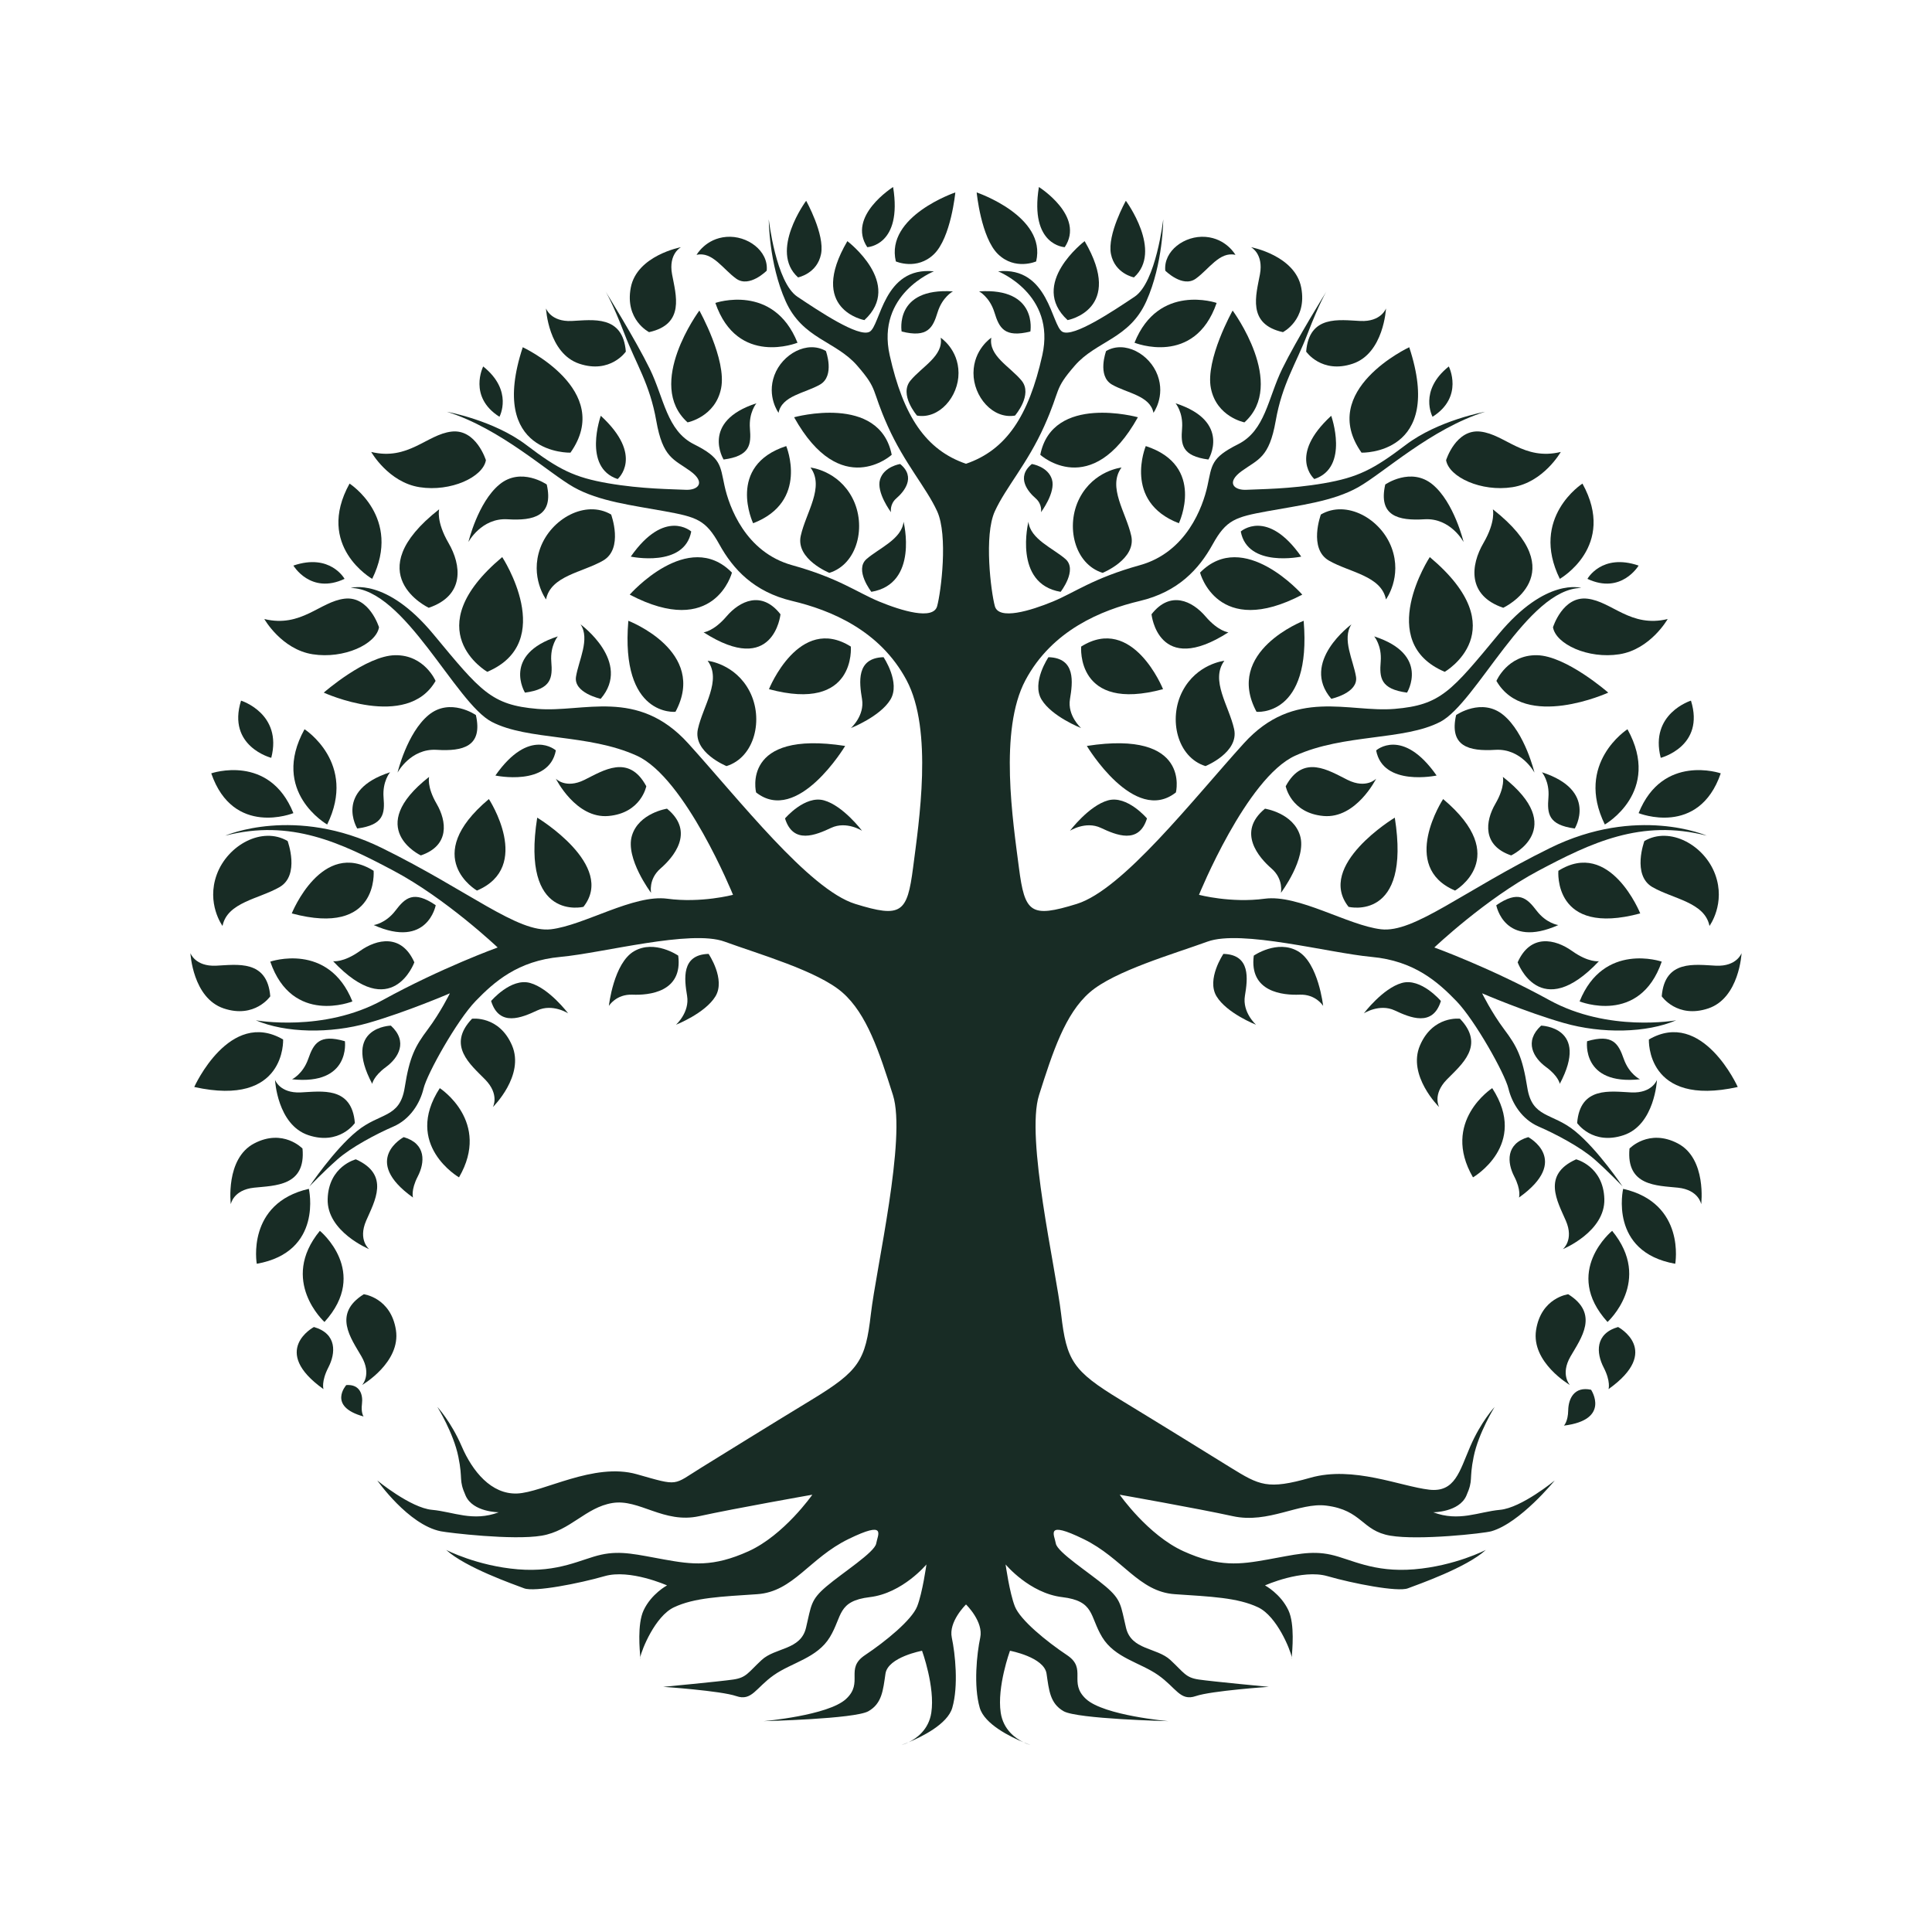 <?xml version="1.0" encoding="utf-8"?>
<!-- Generator: Adobe Illustrator 16.0.0, SVG Export Plug-In . SVG Version: 6.00 Build 0)  -->
<!DOCTYPE svg PUBLIC "-//W3C//DTD SVG 1.1//EN" "http://www.w3.org/Graphics/SVG/1.1/DTD/svg11.dtd">
<svg version="1.1" id="Layer_1" xmlns="http://www.w3.org/2000/svg" xmlns:xlink="http://www.w3.org/1999/xlink" x="0px" y="0px"
	 width="1024px" height="1024px" viewBox="0 0 1024 1024" xml:space="preserve">
<g>
	<path fill="#182c25" d="M481.552,923.432c-2.263,0.941-3.735,1.445-3.735,1.445S479.392,924.483,481.552,923.432z"/>
	<path fill="#182c25" d="M339.321,879.067c0.081,0.202,0.08-0.066,0.037-0.694C339.296,878.717,339.279,878.963,339.321,879.067z"/>
	<path fill="#182c25" d="M447.951,395.363C392.474,386.749,400.743,420,400.743,420
		C422.797,437.401,447.951,395.363,447.951,395.363z"/>
	<path fill="#182c25" d="M284.735,433.366c-8.782,55.451,24.495,47.282,24.495,47.282
		C326.697,458.647,284.735,433.366,284.735,433.366z"/>
	<path fill="#182c25" d="M416.077,433.783c4.308,13.956,16.368,8.787,24.465,4.997c8.097-3.79,16.367,1.551,16.367,1.551
		s-9.992-13.267-20.158-16.111C426.587,421.375,416.077,433.783,416.077,433.783z"/>
	<path fill="#182c25" d="M358.267,543.144c0,0,15.467-6.051,20.944-15.074c5.478-9.022-3.64-22.486-3.64-22.486
		c-14.6,0.389-12.872,13.396-11.402,22.216C365.638,536.616,358.267,543.144,358.267,543.144z"/>
	<path fill="#182c25" d="M450.995,385.887c0,0,15.467-6.05,20.944-15.073s-3.64-22.487-3.64-22.487
		c-14.6,0.389-12.872,13.396-11.403,22.216C458.366,379.36,450.995,385.887,450.995,385.887z"/>
	<path fill="#182c25" d="M284.764,535.548c8.098-3.79,16.367,1.551,16.367,1.551s-9.992-13.265-20.158-16.11
		c-10.165-2.845-20.675,9.564-20.675,9.564C264.606,544.509,276.667,539.34,284.764,535.548z"/>
	<path fill="#182c25" d="M350.09,460.316c6.547-5.686,18.607-19.296,3.446-31.701c0,0-14.989,2.283-18.607,14.322
		s10.166,30.301,10.166,30.301S343.543,466.001,350.09,460.316z"/>
	<path fill="#182c25" d="M477.098,245.931c0,0-8.588,1.309-10.662,8.207c-2.072,6.898,5.825,17.362,5.825,17.362
		s-0.889-4.146,2.863-7.404S485.786,253.039,477.098,245.931z"/>
	<path fill="#182c25" d="M336.109,504.147c-10.893,6.274-13.399,29.016-13.399,29.016s3.838-6.325,12.502-5.97
		c8.664,0.357,26.776-1.269,24.261-20.695C359.473,506.499,347.002,497.874,336.109,504.147z"/>
	<path fill="#182c25" d="M385.064,406.044c14.989-4.652,19.814-24.982,12.233-39.626s-22.226-16.196-22.226-16.196
		c7.581,10.337-2.413,23.776-5.168,36.181C367.147,398.808,385.064,406.044,385.064,406.044z"/>
	<path fill="#182c25" d="M439.579,303.628c14.989-4.652,19.813-24.982,12.233-39.626c-7.58-14.645-22.225-16.195-22.225-16.195
		c7.58,10.337-2.413,23.776-5.169,36.181C421.661,296.393,439.579,303.628,439.579,303.628z"/>
	<path fill="#182c25" d="M508.033,197.661c-0.064-12.542-9.446-18.663-9.446-18.663c1.556,9.626-9.865,15.269-16.026,22.715
		c-6.162,7.448,3.469,18.553,3.469,18.553C497.792,222.305,508.098,210.205,508.033,197.661z"/>
	<path fill="#182c25" d="M114.927,463.43c-5.71,15.47,3.014,27.334,3.014,27.334c2.528-12.568,19.191-14.243,30.213-20.566
		c11.022-6.324,4.292-24.438,4.292-24.438C138.907,437.822,120.636,447.96,114.927,463.43z"/>
	<path fill="#182c25" d="M390.254,147.731c6.965,4.943,16.121-4.269,16.121-4.269c1.028-10.499-10.307-18.79-21.356-17.913
		c-11.048,0.875-15.829,9.542-15.829,9.542C377.571,133.093,383.289,142.788,390.254,147.731z"/>
	<path fill="#182c25" d="M410.447,198.909c-4.154,11.254,2.193,19.885,2.193,19.885c1.839-9.143,13.96-10.361,21.979-14.962
		s3.123-17.779,3.123-17.779C427.891,180.279,414.6,187.654,410.447,198.909z"/>
	<path fill="#182c25" d="M323.914,272.703c-13.54-7.938-31.81,2.2-37.52,17.67c-5.709,15.47,3.015,27.335,3.015,27.335
		c2.528-12.568,19.191-14.243,30.213-20.567C330.644,290.817,323.914,272.703,323.914,272.703z"/>
	<path fill="#182c25" d="M358.016,377.272c17.229-32.046-24.982-48.241-24.982-48.241
		C328.727,380.201,358.016,377.272,358.016,377.272z"/>
	<path fill="#182c25" d="M318.388,370.381c16.712-19.469-10.682-39.455-10.682-39.455c5.168,7.753-1.034,19.125-2.412,27.739
		C303.917,367.279,318.388,370.381,318.388,370.381z"/>
	<path fill="#182c25" d="M459.291,296.296c-6.576,5.733,2.552,17.384,2.552,17.384c25.304-4.248,17.066-37.142,17.066-37.142
		C477.913,285.802,465.867,290.563,459.291,296.296z"/>
	<path fill="#182c25" d="M278.245,367.107c14.128-1.896,14.645-7.925,13.955-16.454c-0.688-8.528,3.446-13.353,3.446-13.353
		C265.84,346.948,278.245,367.107,278.245,367.107z"/>
	<path fill="#182c25" d="M397.479,227.105c-0.688-8.528,3.446-13.353,3.446-13.353c-29.806,9.648-17.401,29.807-17.401,29.807
		C397.651,241.664,398.168,235.634,397.479,227.105z"/>
	<path fill="#182c25" d="M496.93,165.574c2.51-8.18,8.134-11.136,8.134-11.136c-31.263-2.044-27.181,21.271-27.181,21.271
		C491.713,179.167,494.42,173.754,496.93,165.574z"/>
	<path fill="#182c25" d="M189.343,439.123c14.128-1.896,14.645-7.925,13.956-16.454c-0.688-8.528,3.446-13.353,3.446-13.353
		C176.938,418.965,189.343,439.123,189.343,439.123z"/>
	<path fill="#182c25" d="M230.943,479.783c-11.771-8.04-16.188-3.902-21.379,2.9c-5.191,6.801-11.491,7.623-11.491,7.623
		C226.685,503.066,230.943,479.783,230.943,479.783z"/>
	<path fill="#182c25" d="M182.81,551.874c-13.68-4.008-16.602,1.292-19.437,9.366c-2.834,8.072-8.573,10.802-8.573,10.802
		C185.956,575.333,182.81,551.874,182.81,551.874z"/>
	<path fill="#182c25" d="M258.259,356.081c37.388-15.851,7.925-60.819,7.925-60.819C220.01,334.027,258.259,356.081,258.259,356.081
		z"/>
	<path fill="#182c25" d="M458.146,169.667c20.879-19.177-9.025-41.856-9.025-41.856
		C427.827,164.116,458.146,169.667,458.146,169.667z"/>
	<path fill="#182c25" d="M302.353,239.922c23.443-33.158-25.278-55.882-25.278-55.882
		C258.223,241.307,302.353,239.922,302.353,239.922z"/>
	<path fill="#182c25" d="M227.247,322.139c19.296-6.547,17.229-22.743,10.509-34.286c-6.719-11.543-4.996-17.918-4.996-17.918
		C188.999,304.221,227.247,322.139,227.247,322.139z"/>
	<path fill="#182c25" d="M176.531,509.446c31.296,33.207,43.082,0.604,43.082,0.604c-6.794-15.283-19.877-12.382-28.81-6.027
		C181.871,510.379,176.531,509.446,176.531,509.446z"/>
	<path fill="#182c25" d="M204.549,565.566c6.645-4.857,11.834-13.495,2.624-21.965c0,0-25.943,0.658-9.887,30.852
		C197.286,574.453,197.904,570.425,204.549,565.566z"/>
	<path fill="#182c25" d="M213.979,602.699c0,0-22.922,12.168,4.92,32.021c0,0-1.245-3.881,2.535-11.193
		C225.213,616.214,226.003,606.17,213.979,602.699z"/>
	<path fill="#182c25" d="M166.385,703.34c0,0-23.565,12.51,5.058,32.918c0,0-1.279-3.988,2.606-11.509
		C177.934,717.232,178.745,706.905,166.385,703.34z"/>
	<path fill="#182c25" d="M191.849,744.09c0.607-4.796-0.983-10.495-8.314-9.982c0,0-10.185,11.337,9.175,16.665
		C192.709,750.772,191.241,748.885,191.849,744.09z"/>
	<path fill="#182c25" d="M252.796,472.019c29.816-12.641,6.321-48.502,6.321-48.502
		C222.292,454.431,252.796,472.019,252.796,472.019z"/>
	<path fill="#182c25" d="M154.644,484.124c46.428,12.496,43.388-22.584,43.388-22.584
		C170.598,444.329,154.644,484.124,154.644,484.124z"/>
	<path fill="#182c25" d="M407.567,365.272c46.427,12.496,43.387-22.583,43.387-22.583
		C423.521,325.478,407.567,365.272,407.567,365.272z"/>
	<path fill="#182c25" d="M387.947,303.497c-23.154-23.64-54.183,11.671-54.183,11.671
		C378.816,338.792,387.947,303.497,387.947,303.497z"/>
	<path fill="#182c25" d="M420.892,221.153c24.77,44.433,51.733,19.894,51.733,19.894
		C466.189,208.589,420.892,221.153,420.892,221.153z"/>
	<path fill="#182c25" d="M150.058,550.951c-28.4-16.536-47.101,25.175-47.101,25.175
		C151.751,586.971,150.058,550.951,150.058,550.951z"/>
	<path fill="#182c25" d="M223.05,453.388c15.389-5.222,13.739-18.137,8.381-27.343s-3.984-14.29-3.984-14.29
		C192.547,439.098,223.05,453.388,223.05,453.388z"/>
	<path fill="#182c25" d="M385.096,326.67c-6.929,8.09-12.182,8.466-12.182,8.466c37.306,23.955,40.76-9.552,40.76-9.552
		C403.678,312.772,392.025,318.58,385.096,326.67z"/>
	<path fill="#182c25" d="M197.269,306.806c16.023-32.563-12-50.494-12-50.494C166.894,289.552,197.269,306.806,197.269,306.806z"/>
	<path fill="#182c25" d="M155.502,430.977c-12.735-31.747-43.535-21.088-43.535-21.088
		C123.664,443.836,155.502,430.977,155.502,430.977z"/>
	<path fill="#182c25" d="M379.157,160.562c11.697,33.948,43.536,21.088,43.536,21.088
		C409.957,149.904,379.157,160.562,379.157,160.562z"/>
	<path fill="#182c25" d="M143.775,401.667c6.05-23.479-16.018-30.318-16.018-30.318
		C120.191,395.651,143.775,401.667,143.775,401.667z"/>
	<path fill="#182c25" d="M186.783,530.775c-12.735-31.747-43.534-21.089-43.534-21.089
		C154.946,543.634,186.783,530.775,186.783,530.775z"/>
	<path fill="#182c25" d="M233.096,576.74c-19.548,30.118,10.188,47.287,10.188,47.287
		C260.459,594.447,233.096,576.74,233.096,576.74z"/>
	<path fill="#182c25" d="M163.697,630.107c-33.342,7.64-27.607,39.722-27.607,39.722
		C171.444,663.561,163.697,630.107,163.697,630.107z"/>
	<path fill="#182c25" d="M169.533,652.363c-21.712,26.431,2.442,48.313,2.442,48.313
		C196.118,674.098,169.533,652.363,169.533,652.363z"/>
	<path fill="#182c25" d="M161.407,386.508c-18.374,33.24,12,50.493,12,50.493C189.43,404.439,161.407,386.508,161.407,386.508z"/>
	<path fill="#182c25" d="M416.717,236.425c-32.01,10.444-17.542,40.904-17.542,40.904
		C428.992,265.856,416.717,236.425,416.717,236.425z"/>
	<path fill="#182c25" d="M182.624,306.806c0,0-7.553-13.731-27.122-7.038C155.502,299.768,164.667,315.258,182.624,306.806z"/>
	<path fill="#182c25" d="M264.715,220.898c0,0,7.538-13.739-8.606-26.666C256.109,194.232,247.951,210.277,264.715,220.898z"/>
	<path fill="#182c25" d="M165.739,346.777c16.54,2.584,33.597-5.341,35.147-14.3c0,0-5.168-16.712-18.263-15.162
		c-13.094,1.551-22.866,15.536-42.532,10.783C140.092,328.098,149.2,344.192,165.739,346.777z"/>
	<path fill="#182c25" d="M222.397,258.219c16.54,2.584,33.597-5.341,35.147-14.3c0,0-5.169-16.712-18.263-15.162
		c-13.095,1.551-22.867,15.536-42.532,10.783C196.75,239.541,205.857,255.635,222.397,258.219z"/>
	<path fill="#182c25" d="M209.501,347.272c-15.506,0.193-37.904,19.834-37.904,19.834s44.107,20.158,59.269-6.203
		C230.865,360.904,225.007,347.079,209.501,347.272z"/>
	<path fill="#182c25" d="M494.994,134.742c9.042-8.725,11.35-32.75,11.35-32.75s-37.218,12.598-31.525,36.57
		C474.818,138.563,485.953,143.467,494.994,134.742z"/>
	<path fill="#182c25" d="M370.676,164.601c0,0-28.884,38.954-6.25,59.263c0,0,14.741-2.857,17.774-18.064
		C385.233,190.592,370.676,164.601,370.676,164.601z"/>
	<path fill="#182c25" d="M422.99,147.028c0,0,10.101-1.957,12.18-12.377s-7.896-28.229-7.896-28.229S407.482,133.112,422.99,147.028
		z"/>
	<path fill="#182c25" d="M227.147,378.995c-11.444,9.476-16.44,30.495-16.44,30.495s6.892-12.922,20.76-12.06
		c13.87,0.862,24.552-1.723,20.761-18.435C252.229,378.995,238.591,369.519,227.147,378.995z"/>
	<path fill="#182c25" d="M264.707,256.793c-11.444,9.477-16.441,30.496-16.441,30.496s6.892-12.922,20.762-12.06
		c13.869,0.861,24.55-1.723,20.761-18.436C289.789,256.793,276.151,247.317,264.707,256.793z"/>
	<path fill="#182c25" d="M262.566,411.041c0,0,28.428,6.073,32.046-13.31C294.612,397.731,280.657,385.197,262.566,411.041z"/>
	<path fill="#182c25" d="M318.434,220.373c0,0-9.798,27.368,8.931,33.531C327.365,253.904,341.644,241.739,318.434,220.373z"/>
	<path fill="#182c25" d="M473.365,99.123c0,0-24.616,15.463-13.698,31.883C459.667,131.006,478.411,130.264,473.365,99.123z"/>
	<path fill="#182c25" d="M366.37,281.703c0,0-13.956-12.534-32.046,13.309C334.323,295.012,362.751,301.085,366.37,281.703z"/>
	<path fill="#182c25" d="M309.73,413.367c-9.95,4.911-15.118-0.646-15.118-0.646s10.596,21.321,27.911,19.771
		c17.315-1.551,20.028-15.765,20.028-15.765C333.248,399.411,319.68,408.457,309.73,413.367z"/>
	<path fill="#182c25" d="M250.193,539.947c-13.581,14.21-0.777,24.31,6.975,32.248c7.751,7.937,4.07,14.573,4.07,14.573
		s16.989-16.679,10.149-32.662C264.549,538.124,250.193,539.947,250.193,539.947z"/>
	<path fill="#182c25" d="M118.581,534.486c16.485,5.518,24.667-6.419,24.667-6.419c-1.586-19.592-17.642-16.742-28.726-16.229
		c-11.083,0.511-13.592-6.65-13.592-6.65S102.095,528.968,118.581,534.486z"/>
	<path fill="#182c25" d="M344.031,176.04c19.195-4.234,14.188-19.753,12.175-30.665c-2.014-10.911,4.741-14.37,4.741-14.37
		s-23.401,4.385-26.627,21.468C331.094,169.557,344.031,176.04,344.031,176.04z"/>
	<path fill="#182c25" d="M307.042,192.776c16.485,5.518,24.667-6.417,24.667-6.417c-1.586-19.593-17.642-16.742-28.725-16.23
		s-13.593-6.65-13.593-6.65S290.557,187.259,307.042,192.776z"/>
	<path fill="#182c25" d="M145.769,572.359c0,0,1.164,23.779,17.65,29.296c16.485,5.518,24.667-6.417,24.667-6.417
		c-1.586-19.593-17.642-16.741-28.726-16.23C148.278,579.521,145.769,572.359,145.769,572.359z"/>
	<path fill="#182c25" d="M192.816,685.976c-16.674,10.408-6.767,23.36-1.221,32.971s0.337,15.129,0.337,15.129
		s20.588-11.959,17.916-29.137C207.176,687.761,192.816,685.976,192.816,685.976z"/>
	<path fill="#182c25" d="M160.333,608.76c0,0-10.216-10.785-25.617-2.713c-15.4,8.071-12.389,32.221-12.389,32.221
		s1.237-7.602,12.331-8.772C145.752,628.324,162.193,628.752,160.333,608.76z"/>
	<path fill="#182c25" d="M188.613,614.47c0,0-14.414,3.6-14.946,20.979c-0.533,17.38,21.983,26.619,21.983,26.619
		s-6.015-4.812-1.587-15.05C198.493,636.778,206.941,622.669,188.613,614.47z"/>
	<path fill="#182c25" d="M542.449,923.432c2.16,1.052,3.735,1.445,3.735,1.445S544.71,924.373,542.449,923.432z"/>
	<path fill="#182c25" d="M684.68,879.067c0.042-0.104,0.024-0.351-0.036-0.694C684.599,879.001,684.599,879.27,684.68,879.067z"/>
	<path fill="#182c25" d="M759.626,801.537c0,0,13.697,0,17.573-8.787c3.877-8.787,1.293-8.012,3.877-20.675
		s11.112-26.36,11.112-26.36s-7.236,7.753-12.922,20.934c-5.686,13.18-8.092,24.46-21.71,22.916
		c-15.191-1.723-40.262-12.793-63.004-6.332s-26.93,4.091-42.437-5.472c-15.506-9.563-33.338-20.675-58.406-35.923
		c-25.068-15.247-28.428-20.675-31.271-45.226c-2.843-24.552-18.953-93.468-11.717-116.21s13.784-43.071,26.878-54.442
		c13.093-11.372,44.45-20.332,62.369-26.879c17.917-6.546,64.436,6.031,87.007,8.099c22.57,2.067,35.146,13.266,44.968,23.432
		c9.82,10.164,25.672,38.42,27.565,46.345c1.896,7.927,7.236,16.368,16.023,20.158c8.786,3.792,22.228,10.854,29.635,17.402
		c7.408,6.547,14.815,14.301,14.815,14.301s-12.919-19.298-25.152-29.29s-22.743-6.72-25.327-23.088
		c-2.584-16.366-5.514-21.88-12.233-30.839c-6.719-8.96-11.716-19.124-11.716-19.124s22.916,9.881,43.245,15.708
		c20.33,5.827,43.935,5.31,59.614-1.409c0,0-35.838,6.548-67.193-10.681c-31.357-17.23-60.991-27.913-60.991-27.913
		s27.221-25.843,55.132-40.66c27.911-14.817,54.445-27.566,89.247-18.607c0,0-36.872-16.196-83.045,6.546
		c-46.173,22.743-72.017,45.141-89.59,43.073c-17.574-2.068-43.763-18.608-61.682-16.196c-17.917,2.412-34.802-2.067-34.802-2.067
		s25.154-62.024,50.998-73.74c25.844-11.716,57.545-7.926,76.841-17.918c19.298-9.993,46.175-70.639,74.774-70.984
		c0,0-18.607-5.858-43.763,24.465c-25.153,30.323-30.667,37.56-55.132,39.627c-24.466,2.067-53.065-11.372-79.943,18.263
		c-26.877,29.634-64.092,77.531-88.557,85.111c-24.464,7.581-27.565,4.825-30.667-19.296c-3.101-24.121-10.683-72.706,3.444-99.239
		c14.128-26.533,40.316-37.215,60.646-42.039c20.331-4.824,31.357-16.885,38.594-29.979c7.235-13.094,12.06-14.473,28.944-17.574
		s34.802-5.168,48.24-12.749c13.439-7.581,38.594-31.013,67.193-39.972c0,0-24.81,4.479-42.038,17.573
		c-17.229,13.095-25.498,17.229-43.417,20.331c-17.919,3.101-34.457,3.101-41.005,3.445c-6.547,0.345-11.027-3.79-2.412-9.993
		s14.473-6.892,17.919-26.533c3.444-19.641,10.681-29.979,16.883-46.174c6.202-16.195,9.994-22.397,9.994-22.397
		S687.177,180,679.596,195.505c-7.579,15.506-8.959,32.736-23.431,39.972c-14.473,7.236-13.782,11.026-16.195,22.053
		c-2.412,11.027-11.027,35.147-35.837,42.039c-24.811,6.892-34.457,14.473-46.174,19.296c-11.716,4.824-28.6,9.993-30.667,2.412
		s-5.857-37.56,0-50.309s17.229-25.154,26.187-45.14c8.961-19.986,4.826-18.952,16.197-32.046
		c11.371-13.094,28.944-14.127,37.903-34.113c8.958-19.986,8.958-43.417,8.958-43.417s-3.789,33.424-15.161,41.005
		c-11.371,7.581-32.391,21.709-38.248,18.607c-5.857-3.101-7.236-34.802-34.113-32.046c0,0,30.667,12.06,23.431,44.451
		c-7.234,32.382-19.237,50.299-40.444,57.539c-21.208-7.24-33.212-25.157-40.446-57.539c-7.236-32.391,23.432-44.451,23.432-44.451
		c-26.878-2.756-28.256,28.945-34.114,32.046c-5.858,3.102-26.877-11.026-38.249-18.607c-11.371-7.581-15.162-41.005-15.162-41.005
		s0,23.432,8.959,43.417c8.958,19.986,26.532,21.02,37.903,34.113c11.372,13.094,7.236,12.06,16.196,32.046
		s20.331,32.391,26.188,45.14c5.858,12.749,2.067,42.728,0,50.309s-18.952,2.412-30.667-2.412
		c-11.717-4.824-21.364-12.405-46.174-19.296s-33.424-31.012-35.837-42.039c-2.412-11.027-1.722-14.817-16.194-22.053
		c-14.473-7.236-15.852-24.465-23.432-39.972C336.824,180,320.973,154.5,320.973,154.5s3.791,6.203,9.993,22.397
		c6.202,16.195,13.438,26.533,16.884,46.174c3.445,19.641,9.303,20.33,17.918,26.533c8.614,6.203,4.135,10.337-2.413,9.993
		c-6.546-0.345-23.086-0.344-41.004-3.445c-17.919-3.102-26.189-7.236-43.417-20.331c-17.229-13.094-42.04-17.573-42.04-17.573
		c28.601,8.959,53.755,32.391,67.194,39.972c13.439,7.581,31.355,9.648,48.241,12.749c16.884,3.101,21.708,4.48,28.945,17.574
		s18.262,25.154,38.593,29.979c20.331,4.824,46.519,15.506,60.646,42.039c14.127,26.533,6.547,75.119,3.446,99.239
		c-3.102,24.121-6.203,26.877-30.668,19.296c-24.464-7.581-61.679-55.477-88.557-85.111c-26.877-29.634-55.478-16.195-79.943-18.263
		c-24.465-2.067-29.979-9.304-55.132-39.627c-25.154-30.323-43.762-24.465-43.762-24.465c28.6,0.345,55.477,60.991,74.774,70.984
		c19.297,9.992,50.998,6.202,76.841,17.918c25.843,11.716,50.999,73.74,50.999,73.74s-16.885,4.479-34.803,2.067
		s-44.106,14.128-61.68,16.196c-17.574,2.067-43.417-20.331-89.59-43.073c-46.174-22.742-83.045-6.546-83.045-6.546
		c34.803-8.959,61.336,3.79,89.247,18.607c27.911,14.817,55.133,40.66,55.133,40.66s-29.634,10.682-60.991,27.913
		c-31.358,17.229-67.193,10.681-67.193,10.681c15.678,6.719,39.282,7.236,59.613,1.409c20.33-5.827,43.245-15.708,43.245-15.708
		s-4.996,10.164-11.715,19.124c-6.719,8.959-9.649,14.473-12.233,30.839c-2.584,16.368-13.093,13.096-25.327,23.088
		c-12.232,9.992-25.154,29.29-25.154,29.29s7.409-7.754,14.817-14.301c7.409-6.548,20.847-13.61,29.634-17.402
		c8.787-3.79,14.128-12.231,16.023-20.158c1.896-7.925,17.746-36.181,27.567-46.345c9.82-10.166,22.397-21.365,44.968-23.432
		c22.57-2.068,69.088-14.645,87.006-8.099c17.918,6.548,49.275,15.507,62.37,26.879c13.093,11.371,19.641,31.7,26.877,54.442
		c7.236,22.742-8.874,91.658-11.716,116.21c-2.843,24.551-6.202,29.979-31.271,45.226c-25.068,15.248-42.9,26.36-58.407,35.923
		c-15.506,9.563-11.629,10.079-34.372,3.618c-22.743-6.461-49.74,9.695-63.437,10.212c-13.697,0.518-23.656-11.763-29.342-24.942
		c-5.686-13.181-12.922-20.934-12.922-20.934s8.529,13.697,11.113,26.36c2.584,12.663,0,11.888,3.877,20.675
		c3.876,8.787,17.573,8.787,17.573,8.787c-13.697,5.169-24.034-0.259-35.406-1.292c-11.371-1.034-28.996-15.557-28.996-15.557
		s16.42,23.483,33.648,26.928c3.934,0.787,38.249,4.91,53.497,2.325c15.248-2.584,23.259-14.989,37.473-17.314
		c14.214-2.326,27.136,11.112,46.001,6.978s59.957-11.371,59.957-11.371s-14.989,21.45-33.855,29.979s-29.979,6.978-44.451,4.394
		c-14.472-2.585-23-4.91-33.597-2.585c-10.596,2.326-22.484,9.563-44.192,7.753c-21.708-1.809-37.958-10.274-37.958-10.274
		c10.155,9.342,35.891,18.286,41.318,20.354c5.427,2.067,29.203-2.584,42.642-6.461c13.439-3.876,33.08,4.911,33.08,4.911
		s-8.27,4.393-12.405,13.18c-3.492,7.422-2.007,21.479-1.772,24.891c0.698-3.879,7.827-21.694,17.795-26.441
		c10.854-5.169,25.068-5.686,44.193-6.978c19.124-1.292,27.652-19.124,48.328-29.203c20.675-10.079,15.506-2.326,14.73,2.326
		c-0.775,4.651-17.832,15.506-26.36,22.742s-8.012,10.079-10.854,21.967s-16.281,10.338-23.518,17.057
		c-7.236,6.72-8.011,9.304-14.989,10.338c-6.978,1.033-37.173,3.878-37.173,3.878s30.454,2.065,38.724,4.908
		s10.337-4.393,19.899-11.112s23.001-9.045,29.72-20.158c6.719-11.112,3.876-19.124,21.192-21.191
		c17.315-2.067,29.979-17.315,29.979-17.315s-2.067,14.989-4.911,22.226c-2.843,7.236-16.798,18.607-27.652,25.844
		c-10.854,7.236-0.517,14.472-10.079,23.259s-43.7,11.723-43.7,11.723s48.352-1.127,55.588-5.262s7.753-11.112,9.045-19.899
		c1.292-8.787,19.383-12.146,19.383-12.146s6.978,19.124,4.91,32.821c-1.368,9.062-7.833,13.625-12.055,15.678
		c6.78-2.816,20.649-9.542,23.168-18.262c3.36-11.63,1.551-28.687-0.258-37.215c-1.776-8.373,7.21-17.236,7.539-17.558
		c0.328,0.321,9.313,9.185,7.538,17.558c-1.809,8.528-3.618,25.585-0.259,37.215c2.521,8.72,16.389,15.445,23.169,18.262
		c-4.222-2.053-10.689-6.616-12.056-15.678c-2.067-13.697,4.91-32.821,4.91-32.821s18.091,3.359,19.383,12.146
		s1.809,15.765,9.045,19.899s55.588,5.262,55.588,5.262s-34.138-2.936-43.7-11.723c-9.562-8.787,0.775-16.022-10.078-23.259
		c-10.854-7.236-24.811-18.607-27.653-25.844s-4.91-22.226-4.91-22.226s12.663,15.248,29.979,17.315s14.473,10.079,21.192,21.191
		c6.719,11.113,20.157,13.438,29.72,20.158s11.63,13.955,19.899,11.112s38.723-4.908,38.723-4.908s-30.194-2.845-37.172-3.878
		c-6.978-1.034-7.753-3.618-14.989-10.338c-7.236-6.719-20.675-5.169-23.518-17.057s-2.326-14.73-10.854-21.967
		s-25.585-18.091-26.36-22.742c-0.775-4.652-5.944-12.405,14.73-2.326s29.203,27.911,48.328,29.203
		c19.124,1.292,33.338,1.809,44.192,6.978c9.968,4.747,17.099,22.563,17.796,26.441c0.233-3.412,1.718-17.469-1.773-24.891
		c-4.135-8.787-12.404-13.18-12.404-13.18s19.641-8.787,33.079-4.911c13.439,3.877,37.215,8.528,42.643,6.461
		c5.427-2.067,31.161-11.012,41.319-20.354c0,0-16.251,8.466-37.96,10.274c-21.709,1.81-33.597-5.427-44.192-7.753
		c-10.596-2.325-19.124,0-33.597,2.585c-14.473,2.584-25.585,4.135-44.451-4.394c-18.865-8.528-33.855-29.979-33.855-29.979
		s41.092,7.236,59.958,11.371c18.865,4.135,35.242-7.401,49.53-5.599c19.124,2.412,18.696,13.352,33.944,15.936
		c15.247,2.585,49.634-1.235,53.496-2.325c15.245-4.307,33.649-26.928,33.649-26.928s-17.627,14.522-28.998,15.557
		C783.66,801.278,773.323,806.706,759.626,801.537z"/>
	<path fill="#182c25" d="M623.257,420c0,0,8.27-33.251-47.207-24.637C576.05,395.363,601.205,437.401,623.257,420z"/>
	<path fill="#182c25" d="M739.266,433.366c0,0-41.961,25.281-24.494,47.282C714.771,480.648,748.047,488.817,739.266,433.366z"/>
	<path fill="#182c25" d="M583.46,438.78c8.096,3.791,20.157,8.959,24.464-4.997c0,0-10.509-12.408-20.675-9.563
		s-20.158,16.111-20.158,16.111S575.361,434.99,583.46,438.78z"/>
	<path fill="#182c25" d="M648.43,505.583c0,0-9.118,13.464-3.641,22.486c5.479,9.023,20.946,15.074,20.946,15.074
		s-7.372-6.527-5.904-15.345C661.301,518.979,663.029,505.972,648.43,505.583z"/>
	<path fill="#182c25" d="M555.702,348.327c0,0-9.118,13.464-3.641,22.487s20.945,15.073,20.945,15.073s-7.371-6.526-5.903-15.344
		C568.573,361.723,570.302,348.715,555.702,348.327z"/>
	<path fill="#182c25" d="M763.702,530.553c0,0-10.509-12.409-20.675-9.564c-10.166,2.846-20.158,16.11-20.158,16.11
		s8.271-5.341,16.368-1.551C747.334,539.34,759.396,544.509,763.702,530.553z"/>
	<path fill="#182c25" d="M689.073,442.937c-3.618-12.039-18.607-14.322-18.607-14.322c-15.161,12.405-3.102,26.016,3.444,31.701
		c6.548,5.686,4.997,12.922,4.997,12.922S692.691,454.975,689.073,442.937z"/>
	<path fill="#182c25" d="M557.563,254.137c-2.071-6.898-10.66-8.207-10.66-8.207c-8.688,7.108-1.777,14.907,1.975,18.165
		c3.749,3.258,2.862,7.404,2.862,7.404S559.637,261.035,557.563,254.137z"/>
	<path fill="#182c25" d="M688.79,527.193c8.664-0.355,12.502,5.97,12.502,5.97s-2.508-22.741-13.4-29.016
		c-10.893-6.274-23.362,2.351-23.362,2.351C662.014,525.925,680.127,527.551,688.79,527.193z"/>
	<path fill="#182c25" d="M638.937,406.044c0,0,17.917-7.236,15.161-19.641s-12.751-25.844-5.169-36.181
		c0,0-14.645,1.551-22.226,16.196C619.124,381.063,623.947,401.393,638.937,406.044z"/>
	<path fill="#182c25" d="M572.189,264.002c-7.58,14.645-2.756,34.975,12.233,39.626c0,0,17.917-7.236,15.161-19.641
		c-2.757-12.405-12.751-25.843-5.169-36.181C594.415,247.807,579.771,249.357,572.189,264.002z"/>
	<path fill="#182c25" d="M537.971,220.266c0,0,9.631-11.104,3.471-18.553c-6.162-7.446-17.584-13.089-16.027-22.715
		c0,0-9.382,6.121-9.446,18.663C515.902,210.205,526.21,222.305,537.971,220.266z"/>
	<path fill="#182c25" d="M906.06,490.765c0,0,8.725-11.865,3.015-27.334c-5.71-15.47-23.979-25.608-37.52-17.67
		c0,0-6.729,18.114,4.293,24.438C886.869,476.522,903.532,478.197,906.06,490.765z"/>
	<path fill="#182c25" d="M633.747,147.731c6.964-4.944,12.684-14.639,21.063-12.639c0,0-4.778-8.667-15.829-9.542
		c-11.048-0.877-22.383,7.414-21.354,17.913C617.626,143.462,626.782,152.674,633.747,147.731z"/>
	<path fill="#182c25" d="M611.36,218.794c0,0,6.348-8.631,2.194-19.885c-4.154-11.255-17.446-18.63-27.295-12.855
		c0,0-4.896,13.178,3.121,17.779C597.4,208.433,609.523,209.651,611.36,218.794z"/>
	<path fill="#182c25" d="M734.592,317.708c0,0,8.725-11.865,3.015-27.335c-5.71-15.47-23.98-25.608-37.52-17.67
		c0,0-6.729,18.114,4.292,24.438C715.401,303.466,732.064,305.14,734.592,317.708z"/>
	<path fill="#182c25" d="M690.967,329.031c0,0-42.21,16.195-24.981,48.241C665.985,377.272,695.275,380.201,690.967,329.031z"/>
	<path fill="#182c25" d="M705.613,370.381c0,0,14.472-3.102,13.093-11.716c-1.377-8.615-7.579-19.986-2.41-27.739
		C716.296,330.926,688.901,350.912,705.613,370.381z"/>
	<path fill="#182c25" d="M562.156,313.68c0,0,9.129-11.65,2.555-17.384c-6.576-5.733-18.624-10.494-19.619-19.758
		C545.092,276.538,536.854,309.432,562.156,313.68z"/>
	<path fill="#182c25" d="M745.755,367.107c0,0,12.407-20.159-17.399-29.807c0,0,4.135,4.825,3.444,13.353
		C731.111,359.182,731.628,365.211,745.755,367.107z"/>
	<path fill="#182c25" d="M640.477,243.559c0,0,12.407-20.159-17.399-29.807c0,0,4.135,4.825,3.444,13.353
		C625.833,235.634,626.35,241.664,640.477,243.559z"/>
	<path fill="#182c25" d="M527.07,165.574c2.512,8.18,5.217,13.592,19.047,10.135c0,0,4.081-23.315-27.18-21.271
		C518.938,154.438,524.561,157.395,527.07,165.574z"/>
	<path fill="#182c25" d="M834.657,439.123c0,0,12.407-20.158-17.4-29.806c0,0,4.135,4.824,3.444,13.353
		C820.013,431.198,820.53,437.228,834.657,439.123z"/>
	<path fill="#182c25" d="M814.437,482.683c-5.191-6.802-9.606-10.939-21.38-2.9c0,0,4.261,23.284,32.872,10.523
		C825.929,490.306,819.627,489.484,814.437,482.683z"/>
	<path fill="#182c25" d="M860.628,561.24c-2.835-8.074-5.757-13.374-19.438-9.366c0,0-3.146,23.459,28.01,20.168
		C869.2,572.042,863.463,569.313,860.628,561.24z"/>
	<path fill="#182c25" d="M765.741,356.081c0,0,38.249-22.053-7.925-60.819C757.816,295.262,728.355,340.23,765.741,356.081z"/>
	<path fill="#182c25" d="M565.855,169.667c0,0,30.32-5.551,9.025-41.856C574.881,127.811,544.977,150.49,565.855,169.667z"/>
	<path fill="#182c25" d="M721.648,239.922c0,0,44.129,1.385,25.277-55.882C746.926,184.04,698.205,206.764,721.648,239.922z"/>
	<path fill="#182c25" d="M796.754,322.139c0,0,38.248-17.918-5.514-52.204c0,0,1.724,6.375-4.995,17.918
		C779.525,299.396,777.458,315.592,796.754,322.139z"/>
	<path fill="#182c25" d="M847.47,509.446c0,0-5.34,0.933-14.272-5.423c-8.933-6.355-22.016-9.256-28.81,6.027
		C804.388,510.05,816.173,542.653,847.47,509.446z"/>
	<path fill="#182c25" d="M816.829,543.602c-9.213,8.47-4.022,17.107,2.623,21.965c6.646,4.858,7.264,8.887,7.264,8.887
		C842.771,544.26,816.829,543.602,816.829,543.602z"/>
	<path fill="#182c25" d="M810.021,602.699c-12.023,3.471-11.233,13.515-7.454,20.828c3.779,7.313,2.534,11.193,2.534,11.193
		C832.943,614.867,810.021,602.699,810.021,602.699z"/>
	<path fill="#182c25" d="M857.617,703.34c-12.36,3.565-11.549,13.893-7.664,21.409c3.885,7.521,2.604,11.509,2.604,11.509
		C881.182,715.85,857.617,703.34,857.617,703.34z"/>
	<path fill="#182c25" d="M831.185,747.476c-0.113,6.059-2.277,8.135-2.277,8.135c24.978-3.104,14.397-19.008,14.397-19.008
		C834.306,734.639,831.3,741.418,831.185,747.476z"/>
	<path fill="#182c25" d="M771.205,472.019c0,0,30.504-17.588-6.319-48.502C764.886,423.516,741.388,459.378,771.205,472.019z"/>
	<path fill="#182c25" d="M869.356,484.124c0,0-15.955-39.795-43.388-22.584C825.969,461.54,822.929,496.62,869.356,484.124z"/>
	<path fill="#182c25" d="M573.047,342.689c0,0-3.04,35.08,43.388,22.583C616.435,365.272,600.479,325.478,573.047,342.689z"/>
	<path fill="#182c25" d="M690.238,315.167c0,0-31.031-35.311-54.186-11.671C636.053,303.497,645.186,338.792,690.238,315.167z"/>
	<path fill="#182c25" d="M551.375,241.047c0,0,26.964,24.539,51.733-19.894C603.108,221.153,557.812,208.589,551.375,241.047z"/>
	<path fill="#182c25" d="M873.943,550.951c0,0-1.694,36.02,47.1,25.175C921.043,576.126,902.345,534.415,873.943,550.951z"/>
	<path fill="#182c25" d="M800.951,453.388c0,0,30.504-14.291-4.397-41.633c0,0,1.375,5.084-3.983,14.29
		S785.563,448.167,800.951,453.388z"/>
	<path fill="#182c25" d="M651.087,335.136c0,0-5.254-0.376-12.183-8.466c-6.928-8.09-18.581-13.898-28.577-1.085
		C610.327,325.584,613.781,359.091,651.087,335.136z"/>
	<path fill="#182c25" d="M826.732,306.806c0,0,30.374-17.254,12.001-50.494C838.733,256.312,810.709,274.243,826.732,306.806z"/>
	<path fill="#182c25" d="M868.5,430.977c0,0,31.836,12.859,43.534-21.088C912.034,409.889,881.234,399.23,868.5,430.977z"/>
	<path fill="#182c25" d="M644.844,160.562c0,0-30.8-10.658-43.534,21.088C601.31,181.65,633.146,194.51,644.844,160.562z"/>
	<path fill="#182c25" d="M880.225,401.667c0,0,23.584-6.016,16.019-30.318C896.243,371.349,874.176,378.188,880.225,401.667z"/>
	<path fill="#182c25" d="M880.754,509.687c0,0-30.801-10.658-43.537,21.089C837.217,530.775,869.056,543.634,880.754,509.687z"/>
	<path fill="#182c25" d="M790.904,576.74c0,0-27.361,17.707-10.188,47.287C780.717,624.027,810.453,606.858,790.904,576.74z"/>
	<path fill="#182c25" d="M860.305,630.107c0,0-7.749,33.453,27.606,39.722C887.911,669.829,893.645,637.747,860.305,630.107z"/>
	<path fill="#182c25" d="M854.468,652.363c0,0-26.585,21.734-2.443,48.313C852.024,700.676,876.181,678.794,854.468,652.363z"/>
	<path fill="#182c25" d="M862.595,386.508c0,0-28.024,17.931-12.001,50.493C850.594,437.001,880.97,419.748,862.595,386.508z"/>
	<path fill="#182c25" d="M624.827,277.329c0,0,14.467-30.46-17.543-40.904C607.284,236.425,595.011,265.856,624.827,277.329z"/>
	<path fill="#182c25" d="M841.376,306.806c17.958,8.452,27.124-7.038,27.124-7.038C848.93,293.075,841.376,306.806,841.376,306.806z
		"/>
	<path fill="#182c25" d="M767.892,194.232c-16.144,12.927-8.606,26.666-8.606,26.666
		C776.049,210.277,767.892,194.232,767.892,194.232z"/>
	<path fill="#182c25" d="M823.114,332.477c1.551,8.959,18.607,16.885,35.147,14.3s25.647-18.679,25.647-18.679
		c-19.665,4.753-29.438-9.232-42.533-10.783C828.283,315.765,823.114,332.477,823.114,332.477z"/>
	<path fill="#182c25" d="M766.456,243.919c1.551,8.959,18.607,16.885,35.147,14.3s25.647-18.679,25.647-18.679
		c-19.665,4.753-29.438-9.232-42.532-10.783C771.625,227.207,766.456,243.919,766.456,243.919z"/>
	<path fill="#182c25" d="M814.501,347.272c-15.506-0.193-21.365,13.632-21.365,13.632c15.161,26.36,59.269,6.203,59.269,6.203
		S830.007,347.466,814.501,347.272z"/>
	<path fill="#182c25" d="M549.183,138.563c5.691-23.972-31.525-36.57-31.525-36.57s2.308,24.025,11.349,32.75
		C538.05,143.467,549.183,138.563,549.183,138.563z"/>
	<path fill="#182c25" d="M659.577,223.864c22.633-20.31-6.253-59.263-6.253-59.263s-14.558,25.991-11.522,41.199
		C644.836,221.007,659.577,223.864,659.577,223.864z"/>
	<path fill="#182c25" d="M601.011,147.028c15.509-13.916-4.284-40.606-4.284-40.606s-9.974,17.809-7.896,28.229
		C590.91,145.071,601.011,147.028,601.011,147.028z"/>
	<path fill="#182c25" d="M796.853,378.995c-11.443-9.477-25.08,0-25.08,0c-3.79,16.712,6.891,19.297,20.76,18.435
		c13.87-0.862,20.762,12.06,20.762,12.06S808.297,388.471,796.853,378.995z"/>
	<path fill="#182c25" d="M754.974,275.229c13.869-0.862,20.76,12.06,20.76,12.06s-4.995-21.019-16.438-30.496
		c-11.444-9.476-25.083,0-25.083,0C730.423,273.505,741.104,276.09,754.974,275.229z"/>
	<path fill="#182c25" d="M761.435,411.041c-18.09-25.844-32.046-13.31-32.046-13.31
		C733.007,417.114,761.435,411.041,761.435,411.041z"/>
	<path fill="#182c25" d="M696.636,253.904c18.731-6.163,8.931-33.531,8.931-33.531C682.357,241.739,696.636,253.904,696.636,253.904
		z"/>
	<path fill="#182c25" d="M564.333,131.006c10.919-16.419-13.697-31.883-13.697-31.883
		C545.591,130.264,564.333,131.006,564.333,131.006z"/>
	<path fill="#182c25" d="M689.679,295.012c-18.091-25.843-32.046-13.309-32.046-13.309
		C661.251,301.085,689.679,295.012,689.679,295.012z"/>
	<path fill="#182c25" d="M729.389,412.721c0,0-5.169,5.557-15.118,0.646c-9.95-4.91-23.518-13.956-32.821,3.36
		c0,0,2.714,14.214,20.028,15.765C718.793,434.042,729.389,412.721,729.389,412.721z"/>
	<path fill="#182c25" d="M773.808,539.947c0,0-14.355-1.823-21.194,14.159c-6.838,15.983,10.15,32.662,10.15,32.662
		s-3.683-6.637,4.07-14.573C774.585,564.257,787.388,554.157,773.808,539.947z"/>
	<path fill="#182c25" d="M909.479,511.838c-11.085-0.513-27.14-3.363-28.725,16.229c0,0,8.181,11.937,24.666,6.419
		c16.485-5.519,17.65-29.298,17.65-29.298S920.561,512.349,909.479,511.838z"/>
	<path fill="#182c25" d="M667.797,145.375c-2.016,10.912-7.021,26.431,12.174,30.665c0,0,12.937-6.483,9.71-23.566
		c-3.225-17.083-26.625-21.468-26.625-21.468S669.81,134.465,667.797,145.375z"/>
	<path fill="#182c25" d="M692.291,186.358c0,0,8.182,11.936,24.667,6.417c16.487-5.517,17.65-29.297,17.65-29.297
		s-2.508,7.162-13.593,6.65C709.934,169.617,693.876,166.766,692.291,186.358z"/>
	<path fill="#182c25" d="M835.915,595.238c0,0,8.181,11.935,24.666,6.417c16.485-5.517,17.65-29.296,17.65-29.296
		s-2.51,7.161-13.592,6.648C853.555,578.497,837.5,575.646,835.915,595.238z"/>
	<path fill="#182c25" d="M831.185,685.976c0,0-14.359,1.785-17.03,18.963c-2.674,17.178,17.914,29.137,17.914,29.137
		s-5.209-5.519,0.338-15.129C837.952,709.336,847.859,696.384,831.185,685.976z"/>
	<path fill="#182c25" d="M889.284,606.047c-15.399-8.072-25.616,2.713-25.616,2.713c-1.859,19.992,14.58,19.564,25.677,20.735
		c11.093,1.171,12.328,8.772,12.328,8.772S904.686,614.118,889.284,606.047z"/>
	<path fill="#182c25" d="M850.335,635.449c-0.533-17.38-14.947-20.979-14.947-20.979c-18.328,8.199-9.879,22.309-5.451,32.549
		c4.428,10.238-1.587,15.05-1.587,15.05S850.866,652.829,850.335,635.449z"/>
</g>
</svg>
